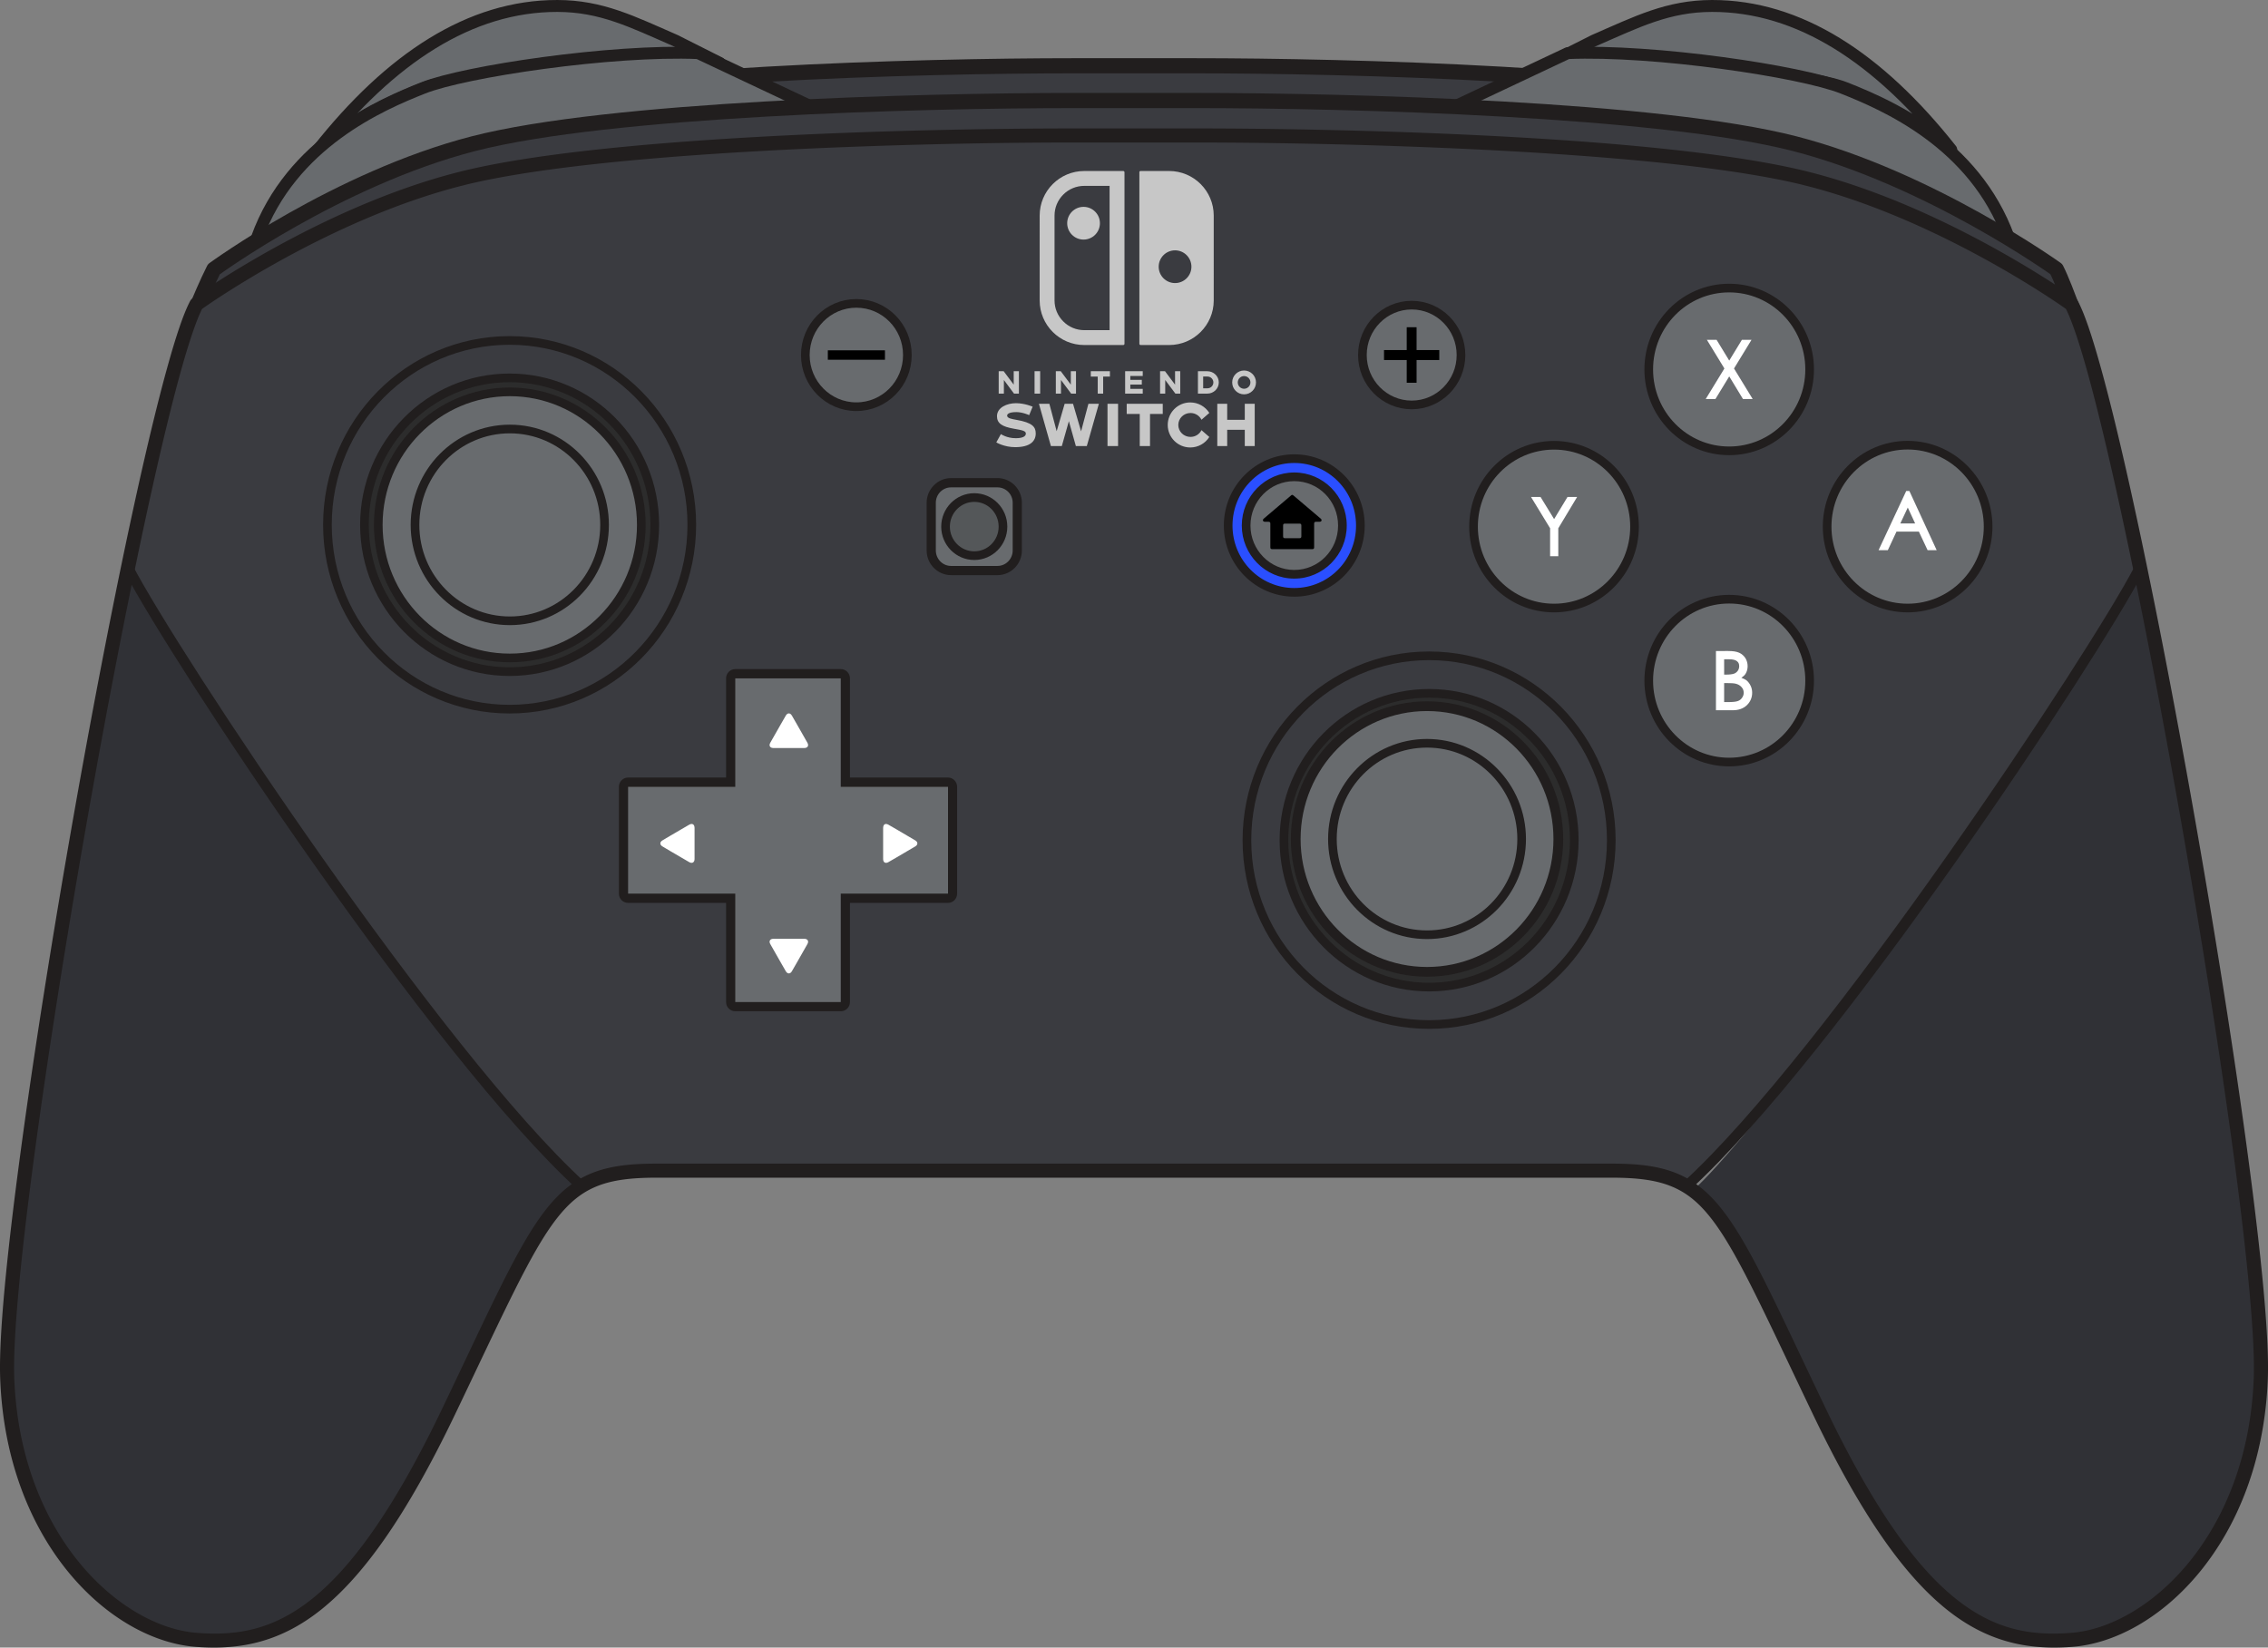 <?xml version="1.0" encoding="UTF-8" standalone="no"?>
<!-- Created with Inkscape (http://www.inkscape.org/) -->

<svg
   width="419.127mm"
   height="304.546mm"
   viewBox="0 0 419.127 304.546"
   version="1.1"
   id="svg5"
   inkscape:version="1.1 (c68e22c387, 2021-05-23)"
   sodipodi:docname="Switch Pro Controller VSCView.svg"
   inkscape:export-filename="C:\Users\AL200\OneDrive\Pictures\AL2009man Work Projects\VSCView - Controller Theme Layout\VSCView - Controller Theme (Ver. 1.20)\Nintendo Switch Controller Images\Switch Pro Controller\Templates\Switch Pro Controller Overlay.png"
   inkscape:export-xdpi="89.994171"
   inkscape:export-ydpi="89.994171"
   xmlns:inkscape="http://www.inkscape.org/namespaces/inkscape"
   xmlns:sodipodi="http://sodipodi.sourceforge.net/DTD/sodipodi-0.dtd"
   xmlns="http://www.w3.org/2000/svg"
   xmlns:svg="http://www.w3.org/2000/svg">
  <rect x="0" y="0" width="419.127" height="304.546" fill="#808080" stroke="none"/>
  <sodipodi:namedview
     id="namedview7"
     pagecolor="#ffffff"
     bordercolor="#666666"
     borderopacity="1.0"
     inkscape:pageshadow="2"
     inkscape:pageopacity="0.0"
     inkscape:pagecheckerboard="0"
     inkscape:document-units="mm"
     showgrid="false"
     inkscape:zoom="0.5"
     inkscape:cx="709"
     inkscape:cy="694"
     inkscape:window-width="1920"
     inkscape:window-height="995"
     inkscape:window-x="-9"
     inkscape:window-y="-9"
     inkscape:window-maximized="1"
     inkscape:current-layer="svg5" />
  <defs
     id="defs2">
    <inkscape:path-effect
       effect="bspline"
       id="path-effect11354"
       is_visible="true"
       lpeversion="1"
       weight="33.333"
       steps="2"
       helper_size="0"
       apply_no_weight="true"
       apply_with_weight="true"
       only_selected="false" />
    <inkscape:path-effect
       effect="bspline"
       id="path-effect11187"
       is_visible="true"
       lpeversion="1"
       weight="33.333"
       steps="2"
       helper_size="0"
       apply_no_weight="true"
       apply_with_weight="true"
       only_selected="false" />
    <inkscape:path-effect
       effect="bspline"
       id="path-effect41470"
       is_visible="true"
       lpeversion="1"
       weight="33.333"
       steps="2"
       helper_size="0"
       apply_no_weight="true"
       apply_with_weight="true"
       only_selected="false" />
  </defs>
  <g
     id="layer2"
     inkscape:label="Nintendo Switch Pro Controller"
     style="display:inline"
     transform="translate(-80.073,14.62)">
    <g
       id="g10592"
       inkscape:label="Digital Triggers"
       style="display:inline">
      <path
         id="path1458"
         style="display:inline;fill:#686b6e;fill-opacity:1;fill-rule:nonzero;stroke:#211e1e;stroke-width:8.315;stroke-linecap:round;stroke-linejoin:round;stroke-miterlimit:9.538;stroke-dasharray:none;stroke-opacity:1"
         inkscape:label="ZR Trigger"
         d="m 1193.859,3.924 c -30.629,0.05 -51.956,10.893 -82.25,24.109 l -30.986,15.619 v 0 c 60.601,-2.535 177.287,6.012 206.291,17.508 17.553,6.942 47.521,19.514 73.801,43.002 C 1310.186,40.291 1254.635,3.826 1193.859,3.924 Z"
         sodipodi:nodetypes="scccccs"
         inkscape:export-filename="C:\Users\AL200\OneDrive\Pictures\AL2009man Work Projects\VSCView - Controller Theme Layout\VSCView - Controller Theme (Ver. 1.20)\Nintendo Switch Controller Images\Switch Pro Controller\Theme SVG\Theme Assets\Active Presses\Button Color\NSwitchPro_ZR.png"
         inkscape:export-xdpi="89.874435"
         inkscape:export-ydpi="89.874435"
         transform="matrix(0.265,0,0,0.265,80.073,-14.558)" />
      <path
         id="path8519"
         style="display:inline;fill:#686b6e;fill-opacity:1;fill-rule:nonzero;stroke:#211e1e;stroke-width:8.315;stroke-linecap:round;stroke-linejoin:round;stroke-miterlimit:9.538;stroke-dasharray:none;stroke-opacity:1"
         inkscape:label="ZL Trigger"
         d="M 388.703,3.924 C 327.846,3.826 272.229,40.385 221.646,104.414 247.978,80.801 278.047,68.121 295.648,61.16 324.653,49.665 441.339,41.118 501.939,43.652 v 0 L 470.953,28.033 C 440.659,14.817 419.332,3.974 388.703,3.924 Z"
         transform="matrix(0.265,0,0,0.265,80.073,-14.558)"
         sodipodi:nodetypes="scccccs"
         inkscape:export-filename="C:\Users\AL200\OneDrive\Pictures\AL2009man Work Projects\VSCView - Controller Theme Layout\VSCView - Controller Theme (Ver. 1.20)\Nintendo Switch Controller Images\Switch Pro Controller\Theme SVG\Theme Assets\Active Presses\Button Color\NSwitchPro_ZL.png"
         inkscape:export-xdpi="90.144424"
         inkscape:export-ydpi="90.144424" />
    </g>
    <g
       id="g3226"
       style="display:inline"
       inkscape:label="Controller Body"
       inkscape:export-filename="C:\Users\AL200\OneDrive\Pictures\AL2009~1\VSCVIE~1\VSCVIE~1.20)\NINTEN~1\SWITCH~1\TEMPLA~1\SWITCH~4.PNG"
       inkscape:export-xdpi="89.994171"
       inkscape:export-ydpi="89.994171">
      <g
         id="g20999"
         inkscape:label="Shoulders"
         style="display:inline">
        <path
           style="display:inline;fill:#3a3b40;fill-opacity:1;fill-rule:nonzero;stroke:#211e1e;stroke-width:2.8;stroke-linecap:butt;stroke-linejoin:round;stroke-miterlimit:9.538;stroke-dasharray:none;stroke-opacity:1"
           d="m 278.583,-2.464 c -28.769,0 -85.949,1.521 -111.029,7.996 -25.079,6.459 269.261,6.459 244.181,0 C 386.64,-0.944 329.46,-2.464 300.691,-2.464 Z m 0,0"
           id="path1675-3"
           inkscape:label="Shoulder Top" />
        <g
           id="g3215"
           inkscape:label="Bumpers"
           style="display:inline">
          <path
             style="display:inline;fill:#686b6e;fill-opacity:1;fill-rule:nonzero;stroke:#211e1e;stroke-width:2.2;stroke-linejoin:round;stroke-miterlimit:9.538;stroke-dasharray:none;stroke-opacity:1"
             d="m 349.003,5.004 20.787,-9.806 c 16.034,-0.671 43.105,3.385 50.779,6.426 7.69,3.041 24.394,10.154 30.745,27.733"
             id="path5183"
             sodipodi:nodetypes="cccc"
             inkscape:label="R Bumper" />
          <path
             style="display:inline;fill:#686b6e;fill-opacity:1;fill-rule:nonzero;stroke:#211e1e;stroke-width:2.2;stroke-linejoin:round;stroke-miterlimit:9.538;stroke-dasharray:none;stroke-opacity:1"
             d="m 229.863,5.004 -20.787,-9.806 c -16.034,-0.671 -43.105,3.385 -50.779,6.426 -7.69,3.041 -24.394,10.154 -30.745,27.733"
             id="path2365"
             sodipodi:nodetypes="cccc"
             inkscape:label="L Bumper" />
        </g>
        <path
           style="display:inline;fill:#3a3b40;fill-opacity:1;fill-rule:nonzero;stroke:#211e1e;stroke-width:2.8;stroke-linecap:butt;stroke-linejoin:round;stroke-miterlimit:9.538;stroke-dasharray:none;stroke-opacity:1"
           d="m 278.583,3.962 c -28.769,0 -85.949,1.521 -111.029,7.98 -25.079,6.475 -47.955,23.203 -47.955,23.203 -1.225,2.387 -2.929,6.475 -2.929,6.475 27.039,4.693 105.598,6.819 168.019,6.933 54.126,0.119 146.986,3.336 180.523,0.015 0,0 -3.302,-9.876 -5.131,-13.441 0,0 -23.267,-16.712 -48.346,-23.187 C 386.64,5.481 329.46,3.96 300.691,3.96 Z"
           id="path1685-5"
           sodipodi:nodetypes="cccccccccc"
           inkscape:label="Shoulder Middle" />
      </g>
      <path
         id="path9077"
         style="color:#000000;display:inline;fill:#303136;fill-opacity:1;stroke-width:6.047;stroke-linejoin:round;stroke-miterlimit:9.538;-inkscape-stroke:none"
         d="m 1492.342,363.628 c 0,0 -120.283,187.367 -214.886,314.431 -47.622,63.962 -90.255,112.226 -99.059,118.48 27.479,18.414 45.281,61.443 90.455,155.732 68.191,142.33 119.349,163.899 176.185,159.572 56.836,-4.328 127.865,-70.454 132.123,-182.563 2.904,-76.498 -44.008,-367.636 -84.818,-565.654 z"
         transform="matrix(0.265,0,0,0.265,80.574,-5.677)"
         inkscape:label="Secondary Color - Right Grip"
         sodipodi:nodetypes="cscsccc" />
      <path
         id="path9067"
         style="color:#000000;display:inline;fill:#303136;fill-opacity:1;stroke-width:6.047;stroke-linejoin:round;stroke-miterlimit:9.538;-inkscape-stroke:none"
         d="M 402.422,795.851 C 399.381,793.068 336.764,723.087 320.521,703.525 258.479,628.804 167.19,498.804 115.645,412.796 95.419,379.047 87.379,367.314 87.379,367.314 46.574,565.33 0.253,852.794 3.156,929.281 c 4.258,112.109 75.287,178.236 132.123,182.563 56.836,4.328 107.995,-17.242 176.186,-159.572 45.176,-94.292 63.477,-138.007 90.957,-156.42 z"
         transform="matrix(0.265,0,0,0.265,80.574,-5.677)"
         inkscape:label="Secondary Color - Left Grip"
         sodipodi:nodetypes="csscccsc" />
      <path
         id="path9073"
         style="color:#000000;display:inline;opacity:1;fill:#3a3b40;fill-opacity:1;stroke-width:6.047;stroke-linejoin:round;stroke-miterlimit:9.538;-inkscape-stroke:none"
         d="m 747.639,60.84 c -110.833,0 -331.019,5.749 -427.658,30.223 -96.578,24.412 -184.701,87.695 -184.701,87.695 -11.01,20.96 -28.772,92.563 -47.283,181.69 0.873,0.1 0.708,2.44 1.162,3.192 0.715,1.38 27.589,50.174 66.837,108.253 66.519,98.435 163.056,227.87 177.485,243.463 32.408,35.025 70.217,79.257 70.903,79.457 12.982,-7.072 30.715,-10.768 51.981,-10.768 h 667.59 c 21.357,0 38.252,2.94 51.268,10.083 1.734,-0.436 25.603,-26.337 59.412,-64.276 13.215,-14.829 41.554,-49.996 41.554,-49.996 0,0 59.025,-77.548 113.889,-157.48 54.481,-79.374 104.813,-161.135 101.957,-161.745 -18.511,-89.125 -35.967,-160.916 -46.996,-181.875 0,0 -88.061,-63.284 -184.701,-87.695 C 1163.758,66.589 943.51,60.84 832.738,60.84 Z"
         transform="matrix(0.265,0,0,0.265,80.574,-5.677)"
         inkscape:label="Primary Color - Front"
         sodipodi:nodetypes="sccccsscsscscscccss" />
      <path
         id="path44935"
         style="color:#000000;display:inline;fill:#211e1e;stroke-width:1;stroke-linejoin:round;stroke-miterlimit:9.538;-inkscape-stroke:none"
         d="m 278.387,9.121 c -29.369,0 -87.494,1.457 -113.471,8.035 -25.888,6.544 -49.307,23.408 -49.307,23.408 -0.164,0.118 -0.298,0.272 -0.393,0.451 a 0.5,0.5 0 0 0 -0.002,0 c -1.288,2.452 -2.71,6.774 -4.345,12.705 -1.635,5.931 -3.448,13.43 -5.354,22.012 -3.812,17.163 -7.996,38.659 -11.851,60.523 -3.856,21.865 -7.383,44.096 -9.877,62.733 -2.494,18.636 -3.968,33.603 -3.678,41.257 1.147,30.19 20.209,48.335 36.16,49.549 7.714,0.587 15.319,-0.646 23.09,-6.838 7.769,-6.19 15.732,-17.195 24.797,-36.115 9.028,-18.844 13.955,-29.974 18.74,-36.142 2.394,-3.086 4.69,-4.926 7.526,-6.065 2.834,-1.138 6.279,-1.566 10.898,-1.566 h 176.633 c 4.619,0 8.065,0.429 10.899,1.566 2.836,1.138 5.131,2.978 7.525,6.065 4.785,6.169 9.714,17.299 18.742,36.142 9.065,18.92 17.026,29.925 24.795,36.115 7.771,6.192 15.376,7.425 23.09,6.838 15.951,-1.215 35.013,-19.359 36.16,-49.549 0.291,-7.654 -1.183,-22.621 -3.676,-41.257 -2.493,-18.636 -6.018,-40.868 -9.873,-62.733 -3.855,-21.865 -8.039,-43.362 -11.851,-60.526 -1.906,-8.582 -3.719,-16.078 -5.356,-22.01 -1.636,-5.931 -3.059,-10.253 -4.35,-12.705 a 0.5,0.5 0 0 0 -0.002,0 c -0.094,-0.179 -0.228,-0.334 -0.393,-0.451 -0.004,-0.003 -23.404,-16.865 -49.307,-23.408 -25.961,-6.579 -84.102,-8.035 -113.455,-8.035 z m 0,2.6 h 22.516 c 29.262,0 87.671,1.584 112.814,7.955 5.3e-4,1.38e-4 0.001,-1.38e-4 0.002,0 a 0.5,0.5 0 0 0 0,0.002 c 24.791,6.262 47.367,22.252 48.14,22.803 1.052,2.079 2.47,6.23 4.043,11.932 1.618,5.864 3.424,13.331 5.324,21.884 3.8,17.108 7.979,38.573 11.828,60.408 3.85,21.835 7.369,44.043 9.855,62.629 2.486,18.586 3.927,33.63 3.655,40.812 -1.106,29.133 -19.641,45.982 -33.756,47.057 -7.329,0.558 -14.001,-0.487 -21.271,-6.279 -7.267,-5.79 -15.097,-16.47 -24.075,-35.207 -9.014,-18.814 -13.859,-29.943 -19.031,-36.611 -2.587,-3.336 -5.315,-5.561 -8.613,-6.885 -3.296,-1.323 -7.088,-1.752 -11.865,-1.752 h -176.632 c -4.777,0 -8.569,0.428 -11.865,1.752 -3.298,1.324 -6.024,3.549 -8.611,6.885 -5.172,6.668 -10.02,17.798 -19.033,36.611 -8.977,18.738 -16.807,29.417 -24.074,35.207 -7.27,5.792 -13.943,6.837 -21.272,6.279 -14.115,-1.074 -32.649,-17.924 -33.756,-47.057 -0.273,-7.182 1.168,-22.226 3.656,-40.812 2.488,-18.586 6.009,-40.794 9.859,-62.629 3.851,-21.835 8.031,-43.3 11.83,-60.408 1.9,-8.554 3.705,-16.02 5.322,-21.884 1.573,-5.703 2.99,-9.855 4.041,-11.934 0.783,-0.558 23.367,-16.54 48.137,-22.801 a 0.5,0.5 0 0 0 0,-5.3e-4 0.5,0.5 0 0 0 0,-5.29e-4 0.5,0.5 0 0 0 0,-5.29e-4 0.5,0.5 0 0 0 0,-5.29e-4 c 5.3e-4,-1.38e-4 10e-4,1.38e-4 0.002,0 25.16,-6.371 83.551,-7.955 112.83,-7.955 z"
         inkscape:label="Controller Outline" />
      <path
         id="path15766"
         style="color:#000000;display:inline;opacity:1;fill:#211e1e;fill-opacity:1;stroke-width:0.2;stroke-linecap:square;stroke-miterlimit:9.538;-inkscape-stroke:none"
         d="m 103.55,89.758 c -0.464,0.241 -0.805,0.659 -0.564,1.123 8.428,16.265 56.936,89.849 83.912,114.453 0.386,0.353 0.647,0.104 0.999,-0.283 0.353,-0.386 0.669,-0.771 0.282,-1.123 -26.414,-24.09 -75.455,-98.34 -83.582,-114.024 -0.137,-0.266 -0.959,-0.192 -1.048,-0.145 z m 371.938,-0.254 -0.103,0.004 c -0.338,0.015 -0.645,0.211 -0.801,0.512 -8.11,15.681 -57.076,89.818 -83.49,113.908 -0.387,0.352 -0.304,0.785 0.049,1.171 0.352,0.387 0.846,0.588 1.232,0.235 26.976,-24.604 75.484,-98.174 83.897,-114.441 0.239,-0.464 0.056,-1.04 -0.408,-1.28 -0.116,-0.06 -0.246,-0.073 -0.375,-0.082 z"
         sodipodi:nodetypes="ccccccccccccccccc"
         inkscape:label="Outline Color Blend" />
      <g
         id="g20546"
         style="display:inline"
         inkscape:label="Joystick Outline">
        <g
           id="g20740"
           style="display:inline"
           inkscape:label="Analog Stick Outline Body - Right">
          <path
             style="display:inline;fill:none;stroke:#211e1e;stroke-width:1.6;stroke-linecap:butt;stroke-linejoin:round;stroke-miterlimit:9.538;stroke-dasharray:none;stroke-opacity:1"
             d="m 377.839,140.679 c 0,18.821 -15.07,34.077 -33.668,34.077 -18.597,0 -33.668,-15.256 -33.668,-34.077 0,-18.821 15.07,-34.077 33.668,-34.077 18.597,0 33.668,15.256 33.668,34.077 z m 0,0"
             id="path1711-8"
             inkscape:label="Outline #2" />
          <path
             style="display:inline;fill:#2c2c2c;fill-opacity:1;fill-rule:nonzero;stroke:#211e1e;stroke-width:1.6;stroke-miterlimit:9.538;stroke-dasharray:none;stroke-opacity:1"
             d="m 370.998,140.679 c 0,14.995 -12.001,27.16 -26.826,27.16 -14.826,0 -26.827,-12.166 -26.827,-27.16 0,-14.995 12.001,-27.144 26.827,-27.144 14.826,0 26.826,12.149 26.826,27.144"
             id="path1713-1"
             inkscape:label="Outline #1" />
        </g>
        <g
           id="g20744"
           style="display:inline"
           inkscape:label="Analog Stick Outline Body - Left">
          <path
             style="display:inline;fill:none;stroke:#211e1e;stroke-width:1.6;stroke-linecap:butt;stroke-linejoin:round;stroke-miterlimit:9.538;stroke-dasharray:none;stroke-opacity:1"
             d="m 207.917,82.385 c 0,18.821 -15.07,34.077 -33.668,34.077 -18.597,0 -33.668,-15.256 -33.668,-34.077 0,-18.821 15.071,-34.077 33.668,-34.077 18.597,0 33.668,15.256 33.668,34.077 z m 0,0"
             id="path1695-1"
             inkscape:label="Outline #2" />
          <path
             style="display:inline;fill:#2c2c2c;fill-opacity:1;stroke:#211e1e;stroke-width:1.6;stroke-linecap:butt;stroke-linejoin:round;stroke-miterlimit:9.538;stroke-dasharray:none;stroke-opacity:1"
             d="m 201.075,82.385 c 0,14.995 -12.017,27.144 -26.826,27.144 -14.826,0 -26.826,-12.149 -26.826,-27.144 0,-14.995 12.001,-27.16 26.826,-27.16 14.809,0 26.826,12.166 26.826,27.16 z m 0,0"
             id="path1699-1"
             inkscape:label="Outline #1" />
        </g>
      </g>
      <path
         id="path14321"
         style="display:inline;fill:#c7c7c7;fill-opacity:1;fill-rule:nonzero;stroke:none;stroke-width:0.298"
         d="m 287.64,16.988 v 5.61e-4 h -7.185 c -4.555,0 -8.252,3.691 -8.252,8.247 V 40.911 c 0,4.555 3.696,8.246 8.252,8.246 h 7.185 c 0.13,0 0.239,-0.104 0.239,-0.234 V 17.222 c 0,-0.13 -0.109,-0.235 -0.239,-0.235 z m 3.196,0 c -0.115,0 -0.208,0.094 -0.208,0.209 V 48.923 c 0,0.13 0.104,0.234 0.234,0.234 h 5.263 c 4.555,0 8.247,-3.691 8.247,-8.246 l -5.6e-4,-15.676 c 0,-4.555 -3.691,-8.247 -8.246,-8.247 z m -10.381,2.749 h 4.67 v 26.671 h -4.67 c -1.473,0 -2.853,-0.573 -3.889,-1.614 -1.041,-1.036 -1.614,-2.416 -1.614,-3.884 V 25.234 c 0,-1.468 0.573,-2.848 1.614,-3.889 1.036,-1.036 2.416,-1.608 3.889,-1.608 z m -0.141,3.879 c -1.671,0 -3.024,1.354 -3.024,3.025 0,1.666 1.353,3.025 3.024,3.025 1.671,0 3.025,-1.359 3.025,-3.025 0,-1.671 -1.354,-3.025 -3.025,-3.025 z m 16.91,8.039 c 1.671,0 3.025,1.359 3.025,3.025 0,1.671 -1.354,3.024 -3.025,3.024 -1.671,0 -3.025,-1.353 -3.025,-3.024 0,-1.666 1.354,-3.025 3.025,-3.025 z m 12.755,22.21 c -1.213,0 -2.197,0.984 -2.197,2.202 0,1.218 0.984,2.207 2.197,2.207 1.218,0 2.202,-0.989 2.202,-2.207 0,-1.218 -0.984,-2.202 -2.202,-2.202 z m -45.346,0.135 v 4.139 h 0.958 v -2.52 l 1.874,2.52 h 0.901 V 53.999 h -0.958 v 2.478 l -1.853,-2.478 z m 6.627,0 v 4.139 h 1.036 V 53.999 Z m 3.931,0 v 4.139 h 0.953 v -2.52 l 1.879,2.52 h 0.895 V 53.999 h -0.958 v 2.478 l -1.853,-2.478 z m 6.461,0 v 0.995 h 1.281 v 3.144 h 1.005 v -3.144 h 1.249 V 53.999 Z m 6.346,0 v 4.139 h 3.254 v -0.885 h -2.296 V 56.462 h 2.124 v -0.87 h -2.124 v -0.713 h 2.296 V 53.999 Z m 6.456,0 v 4.139 h 0.952 v -2.52 l 1.88,2.52 h 0.895 V 53.999 h -0.958 v 2.478 l -1.853,-2.478 z m 6.997,0 v 4.139 h 1.729 c 1.177,0 2.129,-0.927 2.129,-2.072 0,-1.14 -0.952,-2.067 -2.129,-2.067 z m 8.528,0.895 c 0.646,0 1.172,0.526 1.172,1.172 0,0.651 -0.526,1.171 -1.172,1.171 -0.64,0 -1.166,-0.52 -1.166,-1.171 0,-0.646 0.526,-1.172 1.166,-1.172 z m -7.56,0.088 h 0.802 c 0.599,0 1.083,0.485 1.083,1.083 0,0.604 -0.484,1.088 -1.083,1.088 h -0.802 z m -2.384,4.785 c -2.301,0 -4.165,1.864 -4.165,4.165 0,2.296 1.864,4.16 4.165,4.16 1.479,0 2.786,-0.776 3.52,-1.942 l -1.448,-1.26 c -0.365,0.739 -1.135,1.249 -2.03,1.249 -1.244,0 -2.254,-0.989 -2.254,-2.207 0,-1.223 1.01,-2.213 2.254,-2.213 0.895,0 1.666,0.51 2.03,1.249 l 1.448,-1.26 C 302.822,60.543 301.514,59.767 300.036,59.767 Z m -32.226,0.141 c -1.619,0 -3.493,0.781 -3.493,2.405 0,1.328 0.953,1.936 3.113,2.311 1.577,0.271 2.246,0.406 2.223,0.922 -0.016,0.536 -0.687,0.833 -1.869,0.833 -1.671,0 -2.744,-0.76 -2.744,-0.76 l -0.848,1.536 c 0,0 1.457,0.88 3.482,0.88 2.764,0 3.806,-1.093 3.806,-2.54 0,-1.213 -0.63,-1.994 -3.566,-2.509 -0.88,-0.156 -1.661,-0.287 -1.718,-0.734 -0.031,-0.213 0.12,-0.698 1.692,-0.698 1.177,0 2.379,0.562 2.379,0.562 l 0.64,-1.562 c 0,0 -1.437,-0.646 -3.098,-0.646 z m 4.259,0.109 2.212,7.809 h 2.02 l 1.301,-4.597 1.291,4.597 h 2.025 l 2.228,-7.809 h -1.932 l -1.354,5.092 -1.489,-5.092 h -1.546 l -1.478,5.071 -1.349,-5.071 z m 12.672,0 v 7.809 h 1.952 v -7.809 z m 3.55,0 v 1.875 h 2.411 v 5.935 h 1.895 v -5.935 h 2.353 v -1.875 z m 16.738,0 v 7.815 h 1.832 v -3.01 h 3.249 v 3.01 h 1.837 v -7.815 h -1.837 v 2.968 h -3.249 v -2.968 z"
         inkscape:label="Nintendo Switch Logo" />
    </g>
    <g
       id="g10760"
       inkscape:label="Analog Joysticks"
       style="display:inline">
      <g
         id="g2495"
         inkscape:label="Right Joystick"
         style="display:inline;stroke-width:0.901"
         transform="matrix(1.11,0,0,1.11,-37.796,-15.434)"
         inkscape:export-filename="C:\Users\AL200\OneDrive\Pictures\AL2009~1\VSCVIE~1\VSCVIE~1.20)\NINTEN~1\SWITCH~1\THEMES~1\THEMEA~1\ACTIVE~1\BUTTON~1\NSWITC~4.PNG"
         inkscape:export-xdpi="90.207504"
         inkscape:export-ydpi="90.207504">
        <path
           style="display:inline;fill:#686b6e;fill-opacity:1;fill-rule:nonzero;stroke:none;stroke-width:1.442;stroke-miterlimit:9.538;stroke-dasharray:none"
           d="m 366.067,140.679 c 0,12.231 -9.797,22.157 -21.896,22.157 -12.082,0 -21.896,-9.925 -21.896,-22.157 0,-12.231 9.813,-22.157 21.896,-22.157 12.099,0 21.896,9.925 21.896,22.157"
           id="path1717-9"
           inkscape:label="Color" />
        <path
           id="path1719-5"
           style="color:#000000;fill:#211e1e;stroke-width:3.78;stroke-linecap:round;stroke-linejoin:round;stroke-miterlimit:9.538;-inkscape-stroke:none"
           d="m 998.168,457.982 c -52.544,0 -95.246,43.218 -95.246,96.34 0,53.122 42.702,96.332 95.246,96.332 52.61,0 95.248,-43.213 95.248,-96.332 0,-53.119 -42.638,-96.34 -95.248,-96.34 z m 0,6.807 c 48.889,0 88.439,40.047 88.439,89.533 0,49.486 -39.55,89.533 -88.439,89.533 -48.818,0 -88.438,-40.05 -88.438,-89.533 0,-49.483 39.62,-89.533 88.438,-89.533 z m -0.031,19.523 c -38.209,0 -69.178,31.425 -69.178,70.01 0,38.643 30.973,70.002 69.178,70.002 38.205,0 69.242,-31.356 69.242,-70.002 0,-38.588 -31.034,-70.01 -69.242,-70.01 z m 0,6.045 c 34.898,0 63.197,28.611 63.197,63.965 0,35.417 -28.296,63.957 -63.197,63.957 -34.902,0 -63.133,-28.537 -63.133,-63.957 0,-35.357 28.234,-63.965 63.133,-63.965 z"
           transform="matrix(0.238,0,0,0.238,106.206,8.522)"
           inkscape:label="Outline" />
      </g>
      <g
         id="g2489"
         inkscape:label="Left Joystick"
         style="display:inline;stroke-width:0.901"
         transform="matrix(1.11,0,0,1.11,-19.135,-9.043)"
         inkscape:export-filename="C:\Users\AL200\OneDrive\Pictures\AL2009~1\VSCVIE~1\VSCVIE~1.20)\NINTEN~1\SWITCH~1\THEMES~1\THEMEA~1\ACTIVE~1\BUTTON~1\NSWITC~3.PNG"
         inkscape:export-xdpi="87.630684"
         inkscape:export-ydpi="87.630684">
        <path
           style="display:inline;fill:#686b6e;fill-opacity:1;fill-rule:nonzero;stroke:none;stroke-width:1.442;stroke-miterlimit:9.538;stroke-dasharray:none"
           d="m 196.144,82.385 c 0,12.231 -9.813,22.157 -21.896,22.157 -12.099,0 -21.895,-9.926 -21.895,-22.157 0,-12.231 9.797,-22.157 21.895,-22.157 12.083,0 21.896,9.926 21.896,22.157"
           id="path1701-7"
           inkscape:label="Color" />
        <path
           id="path1707-6"
           style="display:inline;fill:none;stroke:#211e1e;stroke-width:1.442;stroke-linecap:round;stroke-linejoin:round;stroke-miterlimit:9.538;stroke-dasharray:none;stroke-opacity:1"
           d="m 190.029,82.385 c 0,8.814 -7.058,15.97 -15.773,15.97 -8.715,0 -15.787,-7.155 -15.787,-15.97 0,-8.815 7.072,-15.97 15.787,-15.97 8.715,0 15.773,7.155 15.773,15.97 z m 0,0 m 6.116,5e-6 c 0,12.231 -9.813,22.157 -21.896,22.157 -12.099,0 -21.895,-9.926 -21.895,-22.157 0,-12.231 9.797,-22.157 21.895,-22.157 12.083,0 21.896,9.926 21.896,22.157 z m 0,0"
           inkscape:label="Outline" />
      </g>
    </g>
    <g
       id="g1427"
       inkscape:label="Face Buttons"
       style="display:inline">
      <g
         id="g10427"
         inkscape:label="X Button">
        <path
           style="display:inline;fill:#686b6e;fill-opacity:1;fill-rule:nonzero;stroke:none;stroke-width:1.6;stroke-miterlimit:9.538;stroke-dasharray:none"
           d="m 414.495,53.671 c 0,-8.323 -6.662,-15.044 -14.875,-15.044 -8.213,0 -14.858,6.721 -14.858,15.044 0,8.307 6.645,15.044 14.858,15.044 8.213,0 14.875,-6.737 14.875,-15.044"
           id="path1737-4"
           inkscape:label="Color" />
        <path
           style="display:inline;fill:none;stroke:#211e1e;stroke-width:1.6;stroke-linecap:butt;stroke-linejoin:miter;stroke-miterlimit:9.538;stroke-dasharray:none;stroke-opacity:1"
           d="m 414.495,53.671 c 0,-8.323 -6.662,-15.044 -14.875,-15.044 -8.213,0 -14.858,6.721 -14.858,15.044 0,8.307 6.645,15.044 14.858,15.044 8.213,0 14.875,-6.737 14.875,-15.044 z m 0,0"
           id="path1739-4"
           inkscape:label="Outline" />
        <path
           id="path5694"
           style="color:#000000;display:inline;fill:#ffffff;stroke-width:0.5;stroke-miterlimit:10;-inkscape-stroke:none"
           d="m 395.502,48.189 0.233,0.379 3.005,4.924 -3.451,5.645 h 1.795 l 2.553,-4.184 2.537,4.184 h 1.795 l -3.451,-5.645 3.238,-5.303 h -1.777 l -2.342,3.842 -2.341,-3.842 z"
           inkscape:label="Text" />
      </g>
      <g
         id="g10432"
         inkscape:label="Y Button">
        <path
           style="display:inline;fill:#686b6e;fill-opacity:1;fill-rule:nonzero;stroke:none;stroke-width:1.6;stroke-miterlimit:9.538;stroke-dasharray:none"
           d="m 367.259,67.685 c -8.213,0 -14.875,6.721 -14.875,15.044 0,8.307 6.662,15.044 14.875,15.044 8.213,0 14.875,-6.737 14.875,-15.044 0,-8.323 -6.662,-15.044 -14.875,-15.044"
           id="path1733-7"
           inkscape:label="Color" />
        <path
           style="display:inline;fill:none;stroke:#211e1e;stroke-width:1.6;stroke-linecap:butt;stroke-linejoin:miter;stroke-miterlimit:9.538;stroke-dasharray:none;stroke-opacity:1"
           d="m 367.259,67.685 c -8.213,0 -14.875,6.721 -14.875,15.044 0,8.307 6.662,15.044 14.875,15.044 8.213,0 14.875,-6.737 14.875,-15.044 0,-8.323 -6.662,-15.044 -14.875,-15.044 z m 0,0"
           id="path1735-4"
           inkscape:label="Outline" />
        <path
           id="path5704"
           style="color:#000000;display:inline;fill:#ffffff;stroke-width:0.5;stroke-miterlimit:10;-inkscape-stroke:none"
           d="m 363.01,77.246 0.23,0.379 3.295,5.402 v 5.168 h 1.512 V 83.027 l 3.475,-5.782 h -1.776 l -2.473,4.086 -2.504,-4.086 z"
           inkscape:label="Text" />
      </g>
      <g
         id="g10422"
         inkscape:label="A Button">
        <path
           style="display:inline;fill:#686b6e;fill-opacity:1;fill-rule:nonzero;stroke:none;stroke-width:1.6;stroke-miterlimit:9.538;stroke-dasharray:none"
           d="m 432.603,97.772 c 8.213,0 14.875,-6.737 14.875,-15.044 0,-8.307 -6.662,-15.06 -14.875,-15.06 -8.213,0 -14.875,6.753 -14.875,15.06 0,8.307 6.662,15.044 14.875,15.044"
           id="path1725-4"
           inkscape:label="Color" />
        <path
           style="display:inline;fill:none;stroke:#211e1e;stroke-width:1.6;stroke-linecap:butt;stroke-linejoin:miter;stroke-miterlimit:9.538;stroke-dasharray:none;stroke-opacity:1"
           d="m 432.603,97.772 c 8.213,0 14.875,-6.737 14.875,-15.044 0,-8.307 -6.662,-15.06 -14.875,-15.06 -8.213,0 -14.875,6.753 -14.875,15.06 0,8.307 6.662,15.044 14.875,15.044 z m 0,0"
           id="path1727-2"
           inkscape:label="Outline" />
        <path
           id="path5684"
           style="color:#000000;display:inline;fill:#ffffff;stroke-width:0.5;stroke-miterlimit:10;-inkscape-stroke:none"
           d="m 432.346,76.135 -5.115,10.947 h 1.711 l 1.6,-3.433 h 4.14 l 1.615,3.433 h 1.676 l -5.047,-10.947 h -0.16 z m 0.287,3.064 1.359,2.935 h -2.742 z"
           inkscape:label="Text" />
      </g>
      <g
         id="g10417"
         inkscape:label="B Button"
         style="display:inline">
        <path
           style="display:inline;fill:#686b6e;fill-opacity:1;fill-rule:nonzero;stroke:none;stroke-width:1.6;stroke-miterlimit:9.538;stroke-dasharray:none"
           d="m 384.762,111.197 c 0,8.307 6.645,15.044 14.858,15.044 8.213,0 14.875,-6.737 14.875,-15.044 0,-8.323 -6.662,-15.06 -14.875,-15.06 -8.213,0 -14.858,6.737 -14.858,15.06"
           id="path1729-5"
           inkscape:label="Color" />
        <path
           style="display:inline;fill:none;stroke:#211e1e;stroke-width:1.6;stroke-linecap:butt;stroke-linejoin:miter;stroke-miterlimit:9.538;stroke-dasharray:none;stroke-opacity:1"
           d="m 384.762,111.197 c 0,8.307 6.645,15.044 14.858,15.044 8.213,0 14.875,-6.737 14.875,-15.044 0,-8.323 -6.662,-15.06 -14.875,-15.06 -8.213,0 -14.858,6.737 -14.858,15.06 z m 0,0"
           id="path1731-8"
           inkscape:label="Outline" />
        <path
           id="path5714"
           style="color:#000000;display:inline;fill:#ffffff;stroke-width:0.5;stroke-miterlimit:10;-inkscape-stroke:none"
           d="m 399.472,105.714 -2.291,5.3e-4 v 0.25 10.7 h 3.092 c 1.074,0 1.952,-0.301 2.622,-0.936 h 0.003 v -0.002 c 0.646,-0.63 0.975,-1.411 0.975,-2.304 0,-0.441 -0.087,-0.868 -0.267,-1.248 l -0.003,-0.002 c -0.176,-0.386 -0.41,-0.715 -0.729,-0.998 l -0.004,-0.002 -0.003,-0.002 c -0.244,-0.204 -0.615,-0.356 -0.986,-0.51 0.298,-0.221 0.606,-0.439 0.777,-0.742 0.252,-0.415 0.379,-0.889 0.379,-1.403 0,-0.535 -0.143,-1.04 -0.41,-1.486 l -0.003,-0.004 -0.004,-0.006 c -0.283,-0.426 -0.664,-0.772 -1.15,-0.989 h -0.003 c -0.496,-0.224 -1.161,-0.316 -1.996,-0.316 z m -0.777,1.53 h 0.941 c 0.705,0 1.166,0.132 1.422,0.35 l 0.006,0.006 0.006,0.004 c 0.281,0.214 0.406,0.495 0.406,0.912 0,0.313 -0.079,0.584 -0.248,0.838 -0.187,0.26 -0.404,0.434 -0.701,0.547 -0.274,0.102 -0.795,0.179 -1.478,0.179 h -0.353 z m 0.337,4.395 c 0.858,0 1.478,0.04 1.77,0.111 0.497,0.12 0.851,0.338 1.109,0.639 l 0.003,0.004 0.003,0.002 c 0.271,0.3 0.393,0.639 0.393,1.043 0,0.326 -0.096,0.614 -0.283,0.889 v 0.002 l -0.003,0.002 c -0.186,0.288 -0.418,0.48 -0.734,0.609 h -0.003 -0.003 c -0.285,0.121 -0.818,0.209 -1.551,0.209 h -1.039 v -3.508 z"
           inkscape:label="Text" />
      </g>
    </g>
    <g
       id="g1458"
       inkscape:label="Home"
       style="display:inline">
      <g
         id="g3754"
         inkscape:label="LED"
         style="display:inline">
        <path
           id="path1749-3"
           style="display:none;mix-blend-mode:lighten;fill:#b0b0b0;fill-opacity:1;fill-rule:nonzero;stroke:none;stroke-width:6.047;stroke-miterlimit:9.538;stroke-dasharray:none;stroke-opacity:1"
           inkscape:label="OFF"
           d="m 902.578,287.305 c -25.425,0 -46.1,20.888 -46.1,46.66 0,25.771 20.675,46.6 46.1,46.6 25.487,0 46.098,-20.828 46.098,-46.6 0,-25.772 -20.611,-46.66 -46.098,-46.66 z m 0,12.67 c 18.575,0 33.57,15.202 33.57,33.99 0,18.726 -14.995,33.992 -33.57,33.992 -18.513,0 -33.572,-15.266 -33.572,-33.992 0,-18.788 15.059,-33.99 33.572,-33.99 z"
           transform="matrix(0.265,0,0,0.265,80.073,-5.977)" />
        <path
           id="path4088"
           style="display:inline;mix-blend-mode:lighten;fill:#2a4fff;fill-opacity:1;fill-rule:nonzero;stroke:none;stroke-width:6.047;stroke-miterlimit:9.538;stroke-dasharray:none;stroke-opacity:1"
           inkscape:label="ON"
           d="m 902.578,287.305 c -25.425,0 -46.1,20.888 -46.1,46.66 0,25.771 20.675,46.6 46.1,46.6 25.487,0 46.098,-20.828 46.098,-46.6 0,-25.772 -20.611,-46.66 -46.098,-46.66 z m 0,12.67 c 18.575,0 33.57,15.202 33.57,33.99 0,18.726 -14.995,33.992 -33.57,33.992 -18.513,0 -33.572,-15.266 -33.572,-33.992 0,-18.788 15.059,-33.99 33.572,-33.99 z"
           transform="matrix(0.265,0,0,0.265,80.073,-5.977)" />
      </g>
      <path
         style="display:inline;fill:#686b6e;fill-opacity:1;fill-rule:nonzero;stroke:none;stroke-width:1.6;stroke-miterlimit:9.538;stroke-dasharray:none"
         d="m 318.88,73.391 c 4.915,0 8.882,4.023 8.882,8.994 0,4.955 -3.968,8.993 -8.882,8.993 -4.898,0 -8.882,-4.039 -8.882,-8.993 0,-4.971 3.984,-8.994 8.882,-8.994"
         id="path4084"
         inkscape:label="Color" />
      <path
         id="path1751-4"
         style="color:#000000;display:inline;fill:#211e1e;stroke-width:3.78;stroke-miterlimit:9.538;-inkscape-stroke:none"
         d="m 900.686,283.15 c -27.081,0 -49.125,22.292 -49.125,49.68 0,27.388 22.049,49.621 49.125,49.621 27.134,0 49.119,-22.238 49.119,-49.621 0,-27.383 -21.98,-49.68 -49.119,-49.68 z m 0,6.045 c 23.834,0 43.074,19.476 43.074,43.635 0,24.159 -19.235,43.576 -43.074,43.576 -23.774,0 -43.08,-19.422 -43.08,-43.576 0,-24.154 19.311,-43.635 43.08,-43.635 z m 0,6.621 c -20.169,0 -36.598,16.61 -36.598,37.014 0,20.347 16.422,37.014 36.598,37.014 20.232,0 36.594,-16.673 36.594,-37.014 0,-20.397 -16.369,-37.014 -36.594,-37.014 z m 0,6.047 c 16.925,0 30.547,13.788 30.547,30.967 0,17.112 -13.628,30.967 -30.547,30.967 -16.851,0 -30.553,-13.862 -30.553,-30.967 0,-17.172 13.695,-30.967 30.553,-30.967 z"
         transform="matrix(0.265,0,0,0.265,80.574,-5.677)"
         inkscape:label="Outline" />
      <path
         style="display:inline;fill:#000000;fill-opacity:1;fill-rule:nonzero;stroke:none;stroke-width:0.298"
         d="m 320.564,84.519 c 0,0.246 -0.098,0.344 -0.337,0.344 h -2.698 c -0.239,0 -0.338,-0.098 -0.338,-0.344 v -2.016 c 0,-0.239 0.098,-0.336 0.338,-0.336 h 2.698 c 0.232,0 0.323,0.091 0.337,0.324 z m 3.569,-3.281 c -1.679,-1.426 -3.358,-2.852 -5.037,-4.279 -0.155,-0.141 -0.281,-0.141 -0.435,0 -1.672,1.426 -3.358,2.852 -5.037,4.279 -0.295,0.253 -0.176,0.59 0.225,0.59 h 0.653 c 0.232,0 0.33,0.098 0.33,0.338 v 4.377 c 0,0.246 0.098,0.344 0.344,0.344 h 7.412 c 0.239,0 0.338,-0.098 0.338,-0.344 v -4.377 c 0,-0.239 0.098,-0.338 0.33,-0.338 h 0.653 c 0.4,0 0.527,-0.337 0.225,-0.59"
         id="path14283"
         inkscape:label="Icon" />
    </g>
    <g
       id="g1451"
       inkscape:label="Capture"
       style="display:inline">
      <path
         style="display:inline;fill:#686b6e;fill-opacity:1;fill-rule:nonzero;stroke:none;stroke-width:0.564"
         d="m 255.839,90.839 c -2.025,0 -3.674,-1.668 -3.674,-3.712 v -8.814 c 0,-2.044 1.649,-3.695 3.674,-3.695 h 8.572 c 2.025,0 3.657,1.652 3.657,3.695 v 8.814 c 0,2.044 -1.633,3.712 -3.657,3.712 z m 0,0"
         id="path1759-9"
         inkscape:label="Color" />
      <path
         style="display:inline;fill:#211e1e;fill-opacity:1;fill-rule:nonzero;stroke:none;stroke-width:0.564"
         d="m 264.411,73.751 h -8.588 c -2.465,0 -4.506,2.06 -4.506,4.562 v 8.814 c 0,2.518 2.041,4.562 4.506,4.562 h 8.588 c 2.482,0 4.507,-2.044 4.507,-4.562 v -8.814 c 0,-2.502 -2.025,-4.562 -4.507,-4.562 m 0,1.717 c 1.551,0 2.808,1.275 2.808,2.845 v 8.814 c 0,1.57 -1.257,2.862 -2.808,2.862 h -8.588 c -1.551,0 -2.808,-1.292 -2.808,-2.862 v -8.814 c 0,-1.57 1.257,-2.845 2.808,-2.845 h 8.588"
         id="path1761-8"
         inkscape:label="Outline" />
      <path
         style="display:inline;fill:#545759;fill-opacity:1;stroke:#211e1e;stroke-width:1.6;stroke-linecap:butt;stroke-linejoin:miter;stroke-miterlimit:10;stroke-dasharray:none;stroke-opacity:1"
         d="m 265.423,82.728 c 0,2.96 -2.368,5.363 -5.307,5.363 -2.923,0 -5.306,-2.404 -5.306,-5.363 0,-2.976 2.384,-5.38 5.306,-5.38 2.939,0 5.307,2.404 5.307,5.38 z m 0,0"
         id="path1765-8"
         inkscape:label="Symbol" />
    </g>
    <g
       id="g1445"
       inkscape:label="Minus"
       style="display:inline">
      <path
         style="display:inline;fill:#686b6e;fill-opacity:1;fill-rule:nonzero;stroke:none;stroke-width:1.6;stroke-miterlimit:9.538;stroke-dasharray:none"
         d="m 247.756,51.006 c 0,5.282 -4.213,9.55 -9.437,9.55 -5.192,0 -9.421,-4.268 -9.421,-9.55 0,-5.282 4.229,-9.549 9.421,-9.549 5.225,0 9.437,4.268 9.437,9.549"
         id="path1767-5"
         inkscape:label="Color" />
      <path
         style="display:inline;fill:none;stroke:#211e1e;stroke-width:1.6;stroke-linecap:butt;stroke-linejoin:miter;stroke-miterlimit:9.538;stroke-dasharray:none;stroke-opacity:1"
         d="m 247.756,51.006 c 0,5.282 -4.213,9.55 -9.437,9.55 -5.192,0 -9.421,-4.268 -9.421,-9.55 0,-5.282 4.229,-9.549 9.421,-9.549 5.225,0 9.437,4.268 9.437,9.549 z m 0,0"
         id="path1769-6"
         inkscape:label="Outline" />
      <path
         id="path6584"
         style="color:#000000;display:inline;fill:#000000;fill-opacity:1;stroke-width:0.5;stroke-miterlimit:9.538;-inkscape-stroke:none"
         d="m 233.057,50.135 v 0.25 1.492 h 10.556 v -1.742 z"
         inkscape:label="Symbol" />
    </g>
    <g
       id="g1440"
       inkscape:label="Plus"
       style="display:inline">
      <path
         style="display:inline;fill:#686b6e;fill-opacity:1;fill-rule:nonzero;stroke:none;stroke-width:1.6;stroke-miterlimit:9.538;stroke-dasharray:none"
         d="m 350.066,51.006 c 0,5.085 -4.082,9.222 -9.111,9.222 -5.029,0 -9.111,-4.137 -9.111,-9.222 0,-5.085 4.082,-9.222 9.111,-9.222 5.029,0 9.111,4.137 9.111,9.222"
         id="path1773-8"
         inkscape:label="Color" />
      <path
         style="display:inline;fill:none;stroke:#211e1e;stroke-width:1.6;stroke-linecap:butt;stroke-linejoin:miter;stroke-miterlimit:9.538;stroke-dasharray:none;stroke-opacity:1"
         d="m 350.066,51.006 c 0,5.085 -4.082,9.222 -9.111,9.222 -5.029,0 -9.111,-4.137 -9.111,-9.222 0,-5.085 4.082,-9.222 9.111,-9.222 5.029,0 9.111,4.137 9.111,9.222 z m 0,0"
         id="path1775-8"
         inkscape:label="Outline" />
      <path
         id="path6498"
         style="color:#000000;display:inline;fill:#000000;fill-opacity:1;stroke-width:0.5;stroke-miterlimit:9.538;-inkscape-stroke:none"
         d="m 340.035,45.867 v 4.219 h -4.195 v 1.84 h 4.195 v 4.203 h 1.822 v -4.203 h 4.198 v -1.84 h -4.198 v -4.219 z"
         inkscape:label="Symbol" />
    </g>
    <g
       id="g1435"
       inkscape:label="D-PAD"
       style="display:inline">
      <path
         style="display:inline;fill:#686b6e;fill-opacity:1;fill-rule:nonzero;stroke:none;stroke-width:0.564"
         d="m 215.95,171.453 c -0.473,0 -0.849,-0.376 -0.849,-0.851 v -19.197 h -18.957 c -0.473,0 -0.849,-0.376 -0.849,-0.851 v -19.737 c 0,-0.475 0.376,-0.866 0.849,-0.866 h 18.957 V 110.771 c 0,-0.475 0.376,-0.866 0.849,-0.866 h 19.495 c 0.473,0 0.849,0.393 0.849,0.866 v 19.181 h 18.973 c 0.457,0 0.849,0.392 0.849,0.866 v 19.737 c 0,0.475 -0.392,0.851 -0.849,0.851 h -18.973 v 19.197 c 0,0.475 -0.376,0.851 -0.849,0.851 z m 0,0"
         id="path1779-7"
         inkscape:label="Color" />
      <path
         style="display:inline;fill:#211e1e;fill-opacity:1;fill-rule:nonzero;stroke:none;stroke-width:1.6;stroke-miterlimit:9.538;stroke-dasharray:none"
         d="M 235.445,109.055 H 215.95 c -0.931,0 -1.698,0.769 -1.698,1.717 v 18.33 h -18.107 c -0.947,0 -1.698,0.769 -1.698,1.717 v 19.737 c 0,0.948 0.751,1.717 1.698,1.717 h 18.107 v 18.33 c 0,0.948 0.767,1.701 1.698,1.701 h 19.495 c 0.947,0 1.698,-0.752 1.698,-1.701 v -18.33 h 18.124 c 0.931,0 1.682,-0.769 1.682,-1.717 v -19.737 c 0,-0.948 -0.751,-1.717 -1.682,-1.717 h -18.124 v -18.33 c 0,-0.948 -0.751,-1.717 -1.698,-1.717 m 0,1.717 v 20.047 h 19.822 v 19.737 h -19.822 v 20.047 H 215.95 v -20.047 h -19.806 v -19.737 h 19.806 v -20.047 h 19.495"
         id="path1781-2"
         inkscape:label="Outline" />
      <path
         id="path1783-2"
         style="display:inline;fill:#ffffff;fill-opacity:1;fill-rule:nonzero;stroke:none;stroke-width:2.133"
         d="m 548.219,463.865 c -0.771,0 -1.543,0.511 -2.129,1.531 l -3.27,5.686 c -1.173,2.039 -3.085,5.437 -4.258,7.479 l -3.271,5.748 c -1.172,2.041 -0.187,3.709 2.16,3.709 h 21.537 c 2.356,0 3.333,-1.668 2.16,-3.709 l -3.271,-5.748 c -1.172,-2.04 -3.085,-5.437 -4.258,-7.479 l -3.271,-5.686 c -0.586,-1.021 -1.357,-1.531 -2.129,-1.531 z m -67.854,77.115 c -0.485,0.006 -1.029,0.166 -1.602,0.496 l -5.615,3.275 c -2.035,1.234 -5.37,3.151 -7.406,4.326 l -5.615,3.336 c -2.035,1.175 -2.035,3.089 0,4.264 l 5.615,3.338 c 2.035,1.175 5.37,3.091 7.406,4.328 l 5.615,3.273 c 2.035,1.175 3.703,0.168 3.703,-2.162 v -21.816 c 0,-1.689 -0.861,-2.674 -2.102,-2.658 z m 135.658,0.002 c -1.222,-0.011 -2.051,0.979 -2.051,2.654 v 21.816 c 0,2.35 1.604,3.335 3.641,2.16 l 5.678,-3.273 c 2.036,-1.236 5.369,-3.153 7.344,-4.328 l 5.678,-3.334 c 2.036,-1.175 2.036,-3.091 0,-4.266 l -5.678,-3.336 c -1.975,-1.175 -5.308,-3.09 -7.344,-4.328 l -5.678,-3.273 c -0.573,-0.33 -1.112,-0.488 -1.59,-0.492 z m -78.572,80.092 c -2.356,0 -3.333,1.668 -2.16,3.709 l 3.271,5.748 c 1.172,2.039 3.085,5.376 4.258,7.479 l 3.27,5.686 c 1.172,2.041 3.085,2.041 4.258,0 l 3.271,-5.686 c 1.172,-2.101 3.085,-5.437 4.258,-7.479 l 3.271,-5.748 c 1.173,-2.041 0.187,-3.709 -2.16,-3.709 z"
         transform="matrix(0.265,0,0,0.265,80.574,-5.677)"
         inkscape:label="Symbols" />
    </g>
  </g>
</svg>
